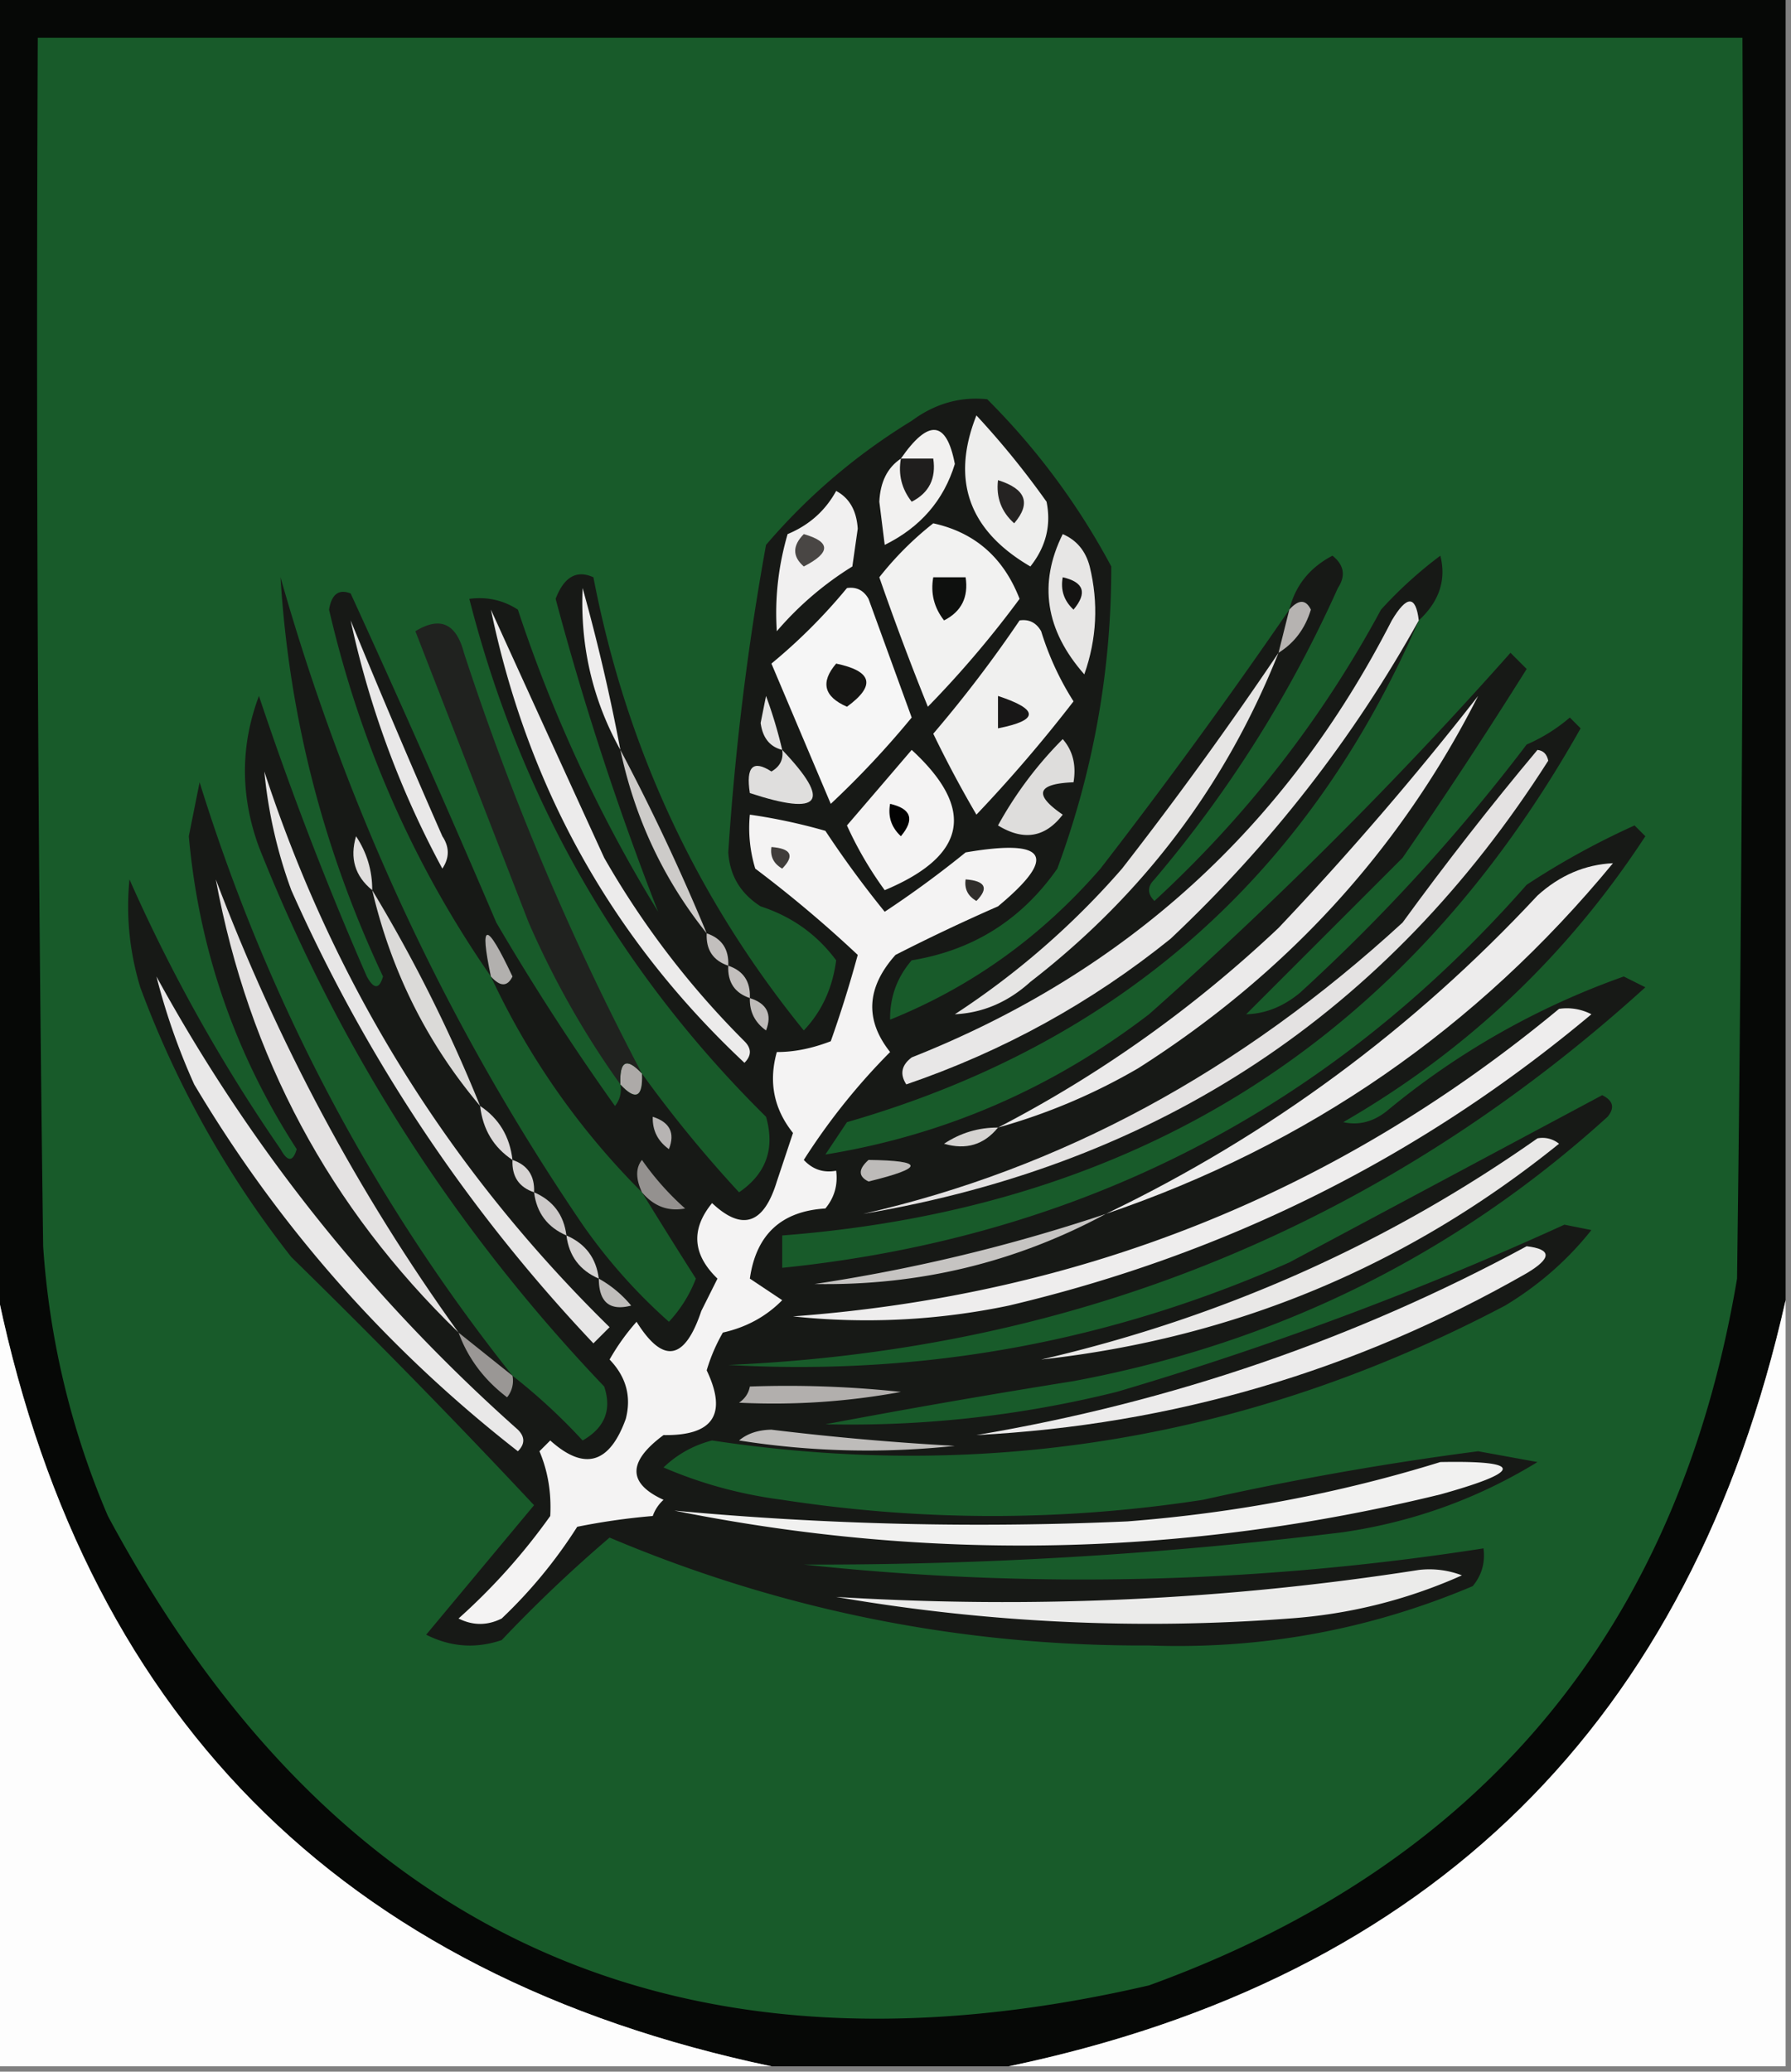 <svg xmlns="http://www.w3.org/2000/svg" width="166" height="192" style="shape-rendering:geometricPrecision;text-rendering:geometricPrecision;image-rendering:optimizeQuality;fill-rule:evenodd;clip-rule:evenodd"><rect width="100%" height="100%" fill="#808080" stroke="none"/><path style="opacity:1" fill="#060806" d="M-.5-.5h166v121c-8.793 39.127-32.793 62.794-72 71h-22c-40.115-8.449-64.115-32.782-72-73V-.5z"/><path style="opacity:1" fill="#185b2a" d="M3.5 3.5h158c.167 38.335 0 76.668-.5 115-5.475 32.469-23.642 54.302-54.5 65.5-43.373 10.059-75.54-4.441-96.5-43.5a76.238 76.238 0 0 1-6-25c-.5-37.332-.667-74.665-.5-112z"/><path style="opacity:1" fill="#fdfdfd" d="M-.5 118.5c7.885 40.218 31.884 64.551 72 73h-72v-73zM165.5 120.5v71h-72c39.207-8.206 63.207-31.873 72-71z"/><path style="opacity:1" fill="#171916" d="M119.5 56.5c.555-2.229 1.889-3.895 4-5 1.083.865 1.249 1.865.5 3-4.416 9.843-10.083 18.843-17 27-.667.667-.667 1.333 0 2 8.528-7.856 15.528-16.856 21-27a38.91 38.91 0 0 1 5.5-5c.565 2.247-.101 4.247-2 6-10.297 23.791-27.964 39.291-53 46.5l-2 3c11.037-1.795 21.037-6.128 30-13A397.21 397.21 0 0 0 140 60.5l1.5 1.5A483.964 483.964 0 0 1 130 79.5L115.5 94c1.779-.044 3.445-.71 5-2a172.012 172.012 0 0 0 21-23 15.653 15.653 0 0 0 4-2.5l1 1c-16.201 28.779-40.868 44.446-74 47v3c27.676-2.837 50.676-14.671 69-35.5a72.527 72.527 0 0 1 10-5.5l1 1c-7.237 11.07-16.57 19.904-28 26.5 1.408.315 2.741-.018 4-1a72.012 72.012 0 0 1 22-12.5l2 1c-24.178 21.927-52.511 33.594-85 35 18.044 1.025 35.377-2.141 52-9.5a87463.64 87463.64 0 0 0 29-15.5c1.021.502 1.188 1.168.5 2-14.107 12.803-30.607 20.97-49.5 24.5a825.98 825.98 0 0 0-23 4c9.106.206 18.106-.794 27-3a313.398 313.398 0 0 0 41.5-15.5l2.5.5c-2.211 2.785-4.877 5.118-8 7-23.219 12.231-47.72 16.397-73.5 12.5a10.017 10.017 0 0 0-4.5 2.5c3.467 1.498 7.134 2.498 11 3 13 2 26 2 39 0a284.928 284.928 0 0 1 25.5-4.5l5.5 1c-5.517 3.383-11.517 5.55-18 6.5a399.16 399.16 0 0 1-50 3 240.869 240.869 0 0 0 63-1.5c.17 1.322-.163 2.489-1 3.5-9.563 4.046-19.563 5.88-30 5.5-17.375.08-34.041-3.253-50-10a130.804 130.804 0 0 0-10 9.5c-2.402.814-4.735.647-7-.5l10-12a725.25 725.25 0 0 0-22.5-23 92.15 92.15 0 0 1-14-25c-.997-3.3-1.33-6.634-1-10a152.885 152.885 0 0 0 14 25c.654 1.196 1.154 1.196 1.5 0-5.73-8.855-9.063-18.522-10-29l1-5c6.296 20.266 15.963 38.599 29 55a54.538 54.538 0 0 1 6.5 6c2.055-1.172 2.722-2.839 2-5-13.885-14.562-24.551-31.229-32-50-1.73-4.724-1.73-9.39 0-14a309.306 309.306 0 0 0 10 26c.654 1.196 1.154 1.196 1.5 0-5.54-11.774-8.706-24.108-9.5-37 6.113 21.557 15.447 41.557 28 60a51.073 51.073 0 0 0 8 9 12.412 12.412 0 0 0 2.5-4 556.595 556.595 0 0 1-5-8 70.023 70.023 0 0 1-14-20c-7.127-10.267-12.127-21.6-15-34 .233-1.432.9-1.932 2-1.5A1282.949 1282.949 0 0 1 46 85.5a226.632 226.632 0 0 0 11 17 2.427 2.427 0 0 0 .5-2c1.425 1.531 2.091 1.198 2-1a116.857 116.857 0 0 0 9 11c2.514-1.718 3.347-4.051 2.5-7-13.594-13.436-22.76-29.436-27.5-48 1.644-.214 3.144.12 4.5 1a133.864 133.864 0 0 0 13 28 272.4 272.4 0 0 1-9.5-29c.777-2.038 1.944-2.705 3.5-2 3.03 15.719 9.53 29.719 19.5 42 1.665-1.756 2.665-3.923 3-6.5-1.774-2.393-4.107-4.06-7-5-1.857-1.182-2.857-2.849-3-5A251.594 251.594 0 0 1 71 50.5c3.862-4.524 8.362-8.358 13.5-11.5 2.15-1.59 4.483-2.257 7-2A65.363 65.363 0 0 1 103 52.5c.012 9.607-1.654 18.94-5 28-3.313 4.739-7.813 7.572-13.5 8.5-1.361 1.584-2.028 3.418-2 5.5 7.54-3.038 14.04-7.705 19.5-14a525.848 525.848 0 0 0 17.5-24z"/><path style="opacity:1" fill="#bebcba" d="M68.5 133.5c.774-.647 1.774-.98 3-1a255.571 255.571 0 0 0 17 1.5 76.123 76.123 0 0 1-20-.5z"/><path style="opacity:1" fill="#b2afad" d="M69.5 128.5a98.433 98.433 0 0 1 14 .5 64.868 64.868 0 0 1-15 1c.556-.383.89-.883 1-1.5z"/><path style="opacity:1" fill="#9a9795" d="m42.5 123.5 5 4a2.427 2.427 0 0 1-.5 2c-2.127-1.614-3.627-3.614-4.5-6z"/><path style="opacity:1" fill="#bfbdbb" d="M55.5 118.5a10.526 10.526 0 0 1 3 2.5c-1.99.519-2.99-.314-3-2.5z"/><path style="opacity:1" fill="#ecebeb" d="M141.5 115.5c2.342.275 2.342 1.108 0 2.5-15.834 9.057-32.834 14.057-51 15 18.057-3.042 35.057-8.875 51-17.5z"/><path style="opacity:1" fill="#d5d3d2" d="M52.5 114.5c1.762.762 2.762 2.096 3 4-1.762-.762-2.762-2.096-3-4z"/><path style="opacity:1" fill="#c6c4c2" d="M102.5 112.5c-8.365 4.507-17.365 6.674-27 6.5a159.418 159.418 0 0 0 27-6.5z"/><path style="opacity:1" fill="#cdcac9" d="M49.5 110.5c1.762.762 2.762 2.096 3 4-1.762-.762-2.762-2.096-3-4z"/><path style="opacity:1" fill="#e9e8e7" d="M142.5 105.5a2.428 2.428 0 0 1 2 .5c-14.067 11.354-30.067 18.021-48 20 16.759-3.884 32.092-10.718 46-20.5z"/><path style="opacity:1" fill="#d7d4d3" d="M47.5 107.5c1.406.473 2.073 1.473 2 3-1.406-.473-2.073-1.473-2-3z"/><path style="opacity:1" fill="#bdbbb9" d="M80.5 107.5c5.196.065 5.196.732 0 2-.963-.47-.963-1.137 0-2z"/><path style="opacity:1" fill="#94918f" d="M59.5 110.5c-.587-1.267-.587-2.267 0-3a25.501 25.501 0 0 0 4 4.5c-1.566.3-2.899-.2-4-1.5z"/><path style="opacity:1" fill="#d5d3d1" d="M92.5 104.5c-1.299 1.599-2.965 2.099-5 1.5 1.525-1.009 3.192-1.509 5-1.5z"/><path style="opacity:1" fill="#e4e2e2" d="M142.5 69.5c.543.06.876.393 1 1-14.892 23.37-36.059 37.371-63.5 42 18.244-4.15 34.91-13.15 50-27 4-5.495 8.166-10.829 12.5-16z"/><path style="opacity:1" fill="#b7b4b3" d="M60.5 103.5c1.585.502 2.085 1.502 1.5 3-1.039-.744-1.539-1.744-1.5-3z"/><path style="opacity:1" fill="#dddada" d="M44.5 102.5c1.75 1.159 2.75 2.826 3 5-1.75-1.159-2.75-2.826-3-5z"/><path style="opacity:1" fill="#adaaa8" d="M59.5 99.5c.091 2.198-.575 2.531-2 1-.091-2.198.575-2.531 2-1z"/><path style="opacity:1" fill="#e9e8e8" d="M14.5 90.5c8.702 15.879 19.869 29.879 33.5 42 .667.667.667 1.333 0 2-12.174-9.502-22.174-20.835-30-34a60.9 60.9 0 0 1-3.5-10z"/><path style="opacity:1" fill="#eeeded" d="M144.5 93.5a4.932 4.932 0 0 1 3 .5c-15.789 13.228-33.789 22.228-54 27a64.31 64.31 0 0 1-20 1c26.795-1.981 50.461-11.481 71-28.5z"/><path style="opacity:1" fill="#bebbb9" d="M69.5 92.5c1.585.502 2.085 1.502 1.5 3-1.039-.744-1.539-1.744-1.5-3z"/><path style="opacity:1" fill="#dbdad8" d="M34.5 82.5a139.974 139.974 0 0 1 10 20c-4.9-5.802-8.234-12.468-10-20z"/><path style="opacity:1" fill="#c2bfbd" d="M67.5 89.5c1.406.473 2.073 1.473 2 3-1.406-.473-2.073-1.473-2-3zM65.5 86.5c1.406.473 2.073 1.473 2 3-1.406-.473-2.073-1.473-2-3z"/><path style="opacity:1" fill="#b2b0ae" d="M45.5 90.5c-1.09-5.146-.423-5.146 2 0-.47.963-1.136.963-2 0z"/><path style="opacity:1" fill="#e4e2e2" d="M42.5 123.5c-11.959-11.583-19.459-25.582-22.5-42 5.715 15.104 13.215 29.104 22.5 42z"/><path style="opacity:1" fill="#ecebeb" d="M45.5 56.5c3.434 7.546 6.934 15.212 10.5 23a80.311 80.311 0 0 0 13 17c.667.667.667 1.333 0 2-12.241-11.478-20.075-25.478-23.5-42z"/><path style="opacity:1" fill="#e8e7e7" d="M131.5 57.5c-6.076 10.941-13.743 20.774-23 29.5-7.346 5.925-15.513 10.425-24.5 13.5-.617-.95-.45-1.782.5-2.5 19.876-7.872 34.709-21.372 44.5-40.5 1.392-2.342 2.225-2.342 2.5 0z"/><path style="opacity:1" fill="#edecec" d="M102.5 112.5c15.119-7.268 28.453-17.102 40-29.5 2.069-1.874 4.402-2.874 7-3-12.595 15.296-28.261 26.129-47 32.5z"/><path style="opacity:1" fill="#20221f" d="M59.5 99.5c-1.425-1.531-2.091-1.198-2 1-3.312-4.613-6.145-9.613-8.5-15l-10.5-27c2.282-1.4 3.782-.734 4.5 2a251.085 251.085 0 0 0 16.5 39z"/><path style="opacity:1" fill="#e0dedd" d="M34.5 82.5c-1.599-1.299-2.099-2.965-1.5-5 1.009 1.525 1.509 3.192 1.5 5z"/><path style="opacity:1" fill="#e6e5e4" d="M118.5 60.5c-4.876 12.245-12.543 22.411-23 30.5-2.069 1.874-4.402 2.874-7 3A74.39 74.39 0 0 0 104 80.5a363.185 363.185 0 0 0 14.5-20z"/><path style="opacity:1" fill="#f4f3f3" d="M69.5 75.5a52.55 52.55 0 0 1 7 1.5 95.521 95.521 0 0 0 5.5 7.5 95.521 95.521 0 0 0 7.5-5.5c7.573-1.297 8.573.37 3 5a175.576 175.576 0 0 0-9.5 4.5c-2.695 3.018-2.862 6.018-.5 9a59.583 59.583 0 0 0-8 10c.825.886 1.825 1.219 3 1 .17 1.322-.163 2.489-1 3.5-4.085.251-6.418 2.418-7 6.5l3 2c-1.49 1.512-3.324 2.512-5.5 3a16.23 16.23 0 0 0-1.5 3.5c1.938 4.073.604 6.073-4 6-3.341 2.472-3.341 4.472 0 6-.457.414-.79.914-1 1.5a61.509 61.509 0 0 0-7 1 44.874 44.874 0 0 1-7 8.5c-1.333.667-2.667.667-4 0a57.195 57.195 0 0 0 8.5-9.5c.116-2.155-.217-4.155-1-6l1-1c3.159 2.841 5.492 2.174 7-2 .536-2.067.036-3.901-1.5-5.5a20.477 20.477 0 0 1 2.5-3.5c2.462 3.935 4.462 3.602 6-1l1.5-3c-2.317-2.237-2.483-4.57-.5-7 2.79 2.629 4.79 1.962 6-2l1.5-4.5c-1.778-2.225-2.278-4.725-1.5-7.5 1.583.007 3.25-.326 5-1a111.085 111.085 0 0 0 2.5-8 114.305 114.305 0 0 0-9.5-8c-.493-1.634-.66-3.3-.5-5z"/><path style="opacity:1" fill="#302e2c" d="M89.5 81.5c1.837.14 2.17.806 1 2-.797-.457-1.13-1.124-1-2z"/><path style="opacity:1" fill="#403d3b" d="M71.5 78.5c1.837.14 2.17.806 1 2-.797-.457-1.13-1.124-1-2z"/><path style="opacity:1" fill="#e7e6e6" d="M24.5 71.5c6.457 19.74 17.124 36.907 32 51.5l-1.5 1.5c-11.717-12.389-21.05-26.389-28-42a43.852 43.852 0 0 1-2.5-11z"/><path style="opacity:1" fill="#cdcbc9" d="M57.5 69.5a199.656 199.656 0 0 1 8 17c-3.985-4.973-6.651-10.64-8-17z"/><path style="opacity:1" fill="#dedddc" d="M98.5 68.5c.934 1.068 1.268 2.401 1 4-3.396.133-3.73 1.133-1 3-1.622 2.123-3.622 2.456-6 1a35.704 35.704 0 0 1 6-8z"/><path style="opacity:1" fill="#dfdedd" d="M72.5 69.5c4.607 4.838 3.607 6.17-3 4-.38-2.442.286-3.109 2-2 .797-.457 1.13-1.124 1-2z"/><path style="opacity:1" fill="#f4f3f3" d="M84.5 69.5c5.951 5.475 5.118 9.808-2.5 13a33.924 33.924 0 0 1-3.5-6c2.023-2.353 4.023-4.686 6-7z"/><path style="opacity:1" fill="#020202" d="M82.5 74.5c1.965.448 2.298 1.448 1 3-.886-.825-1.219-1.825-1-3z"/><path style="opacity:1" fill="#ebeaea" d="M92.5 104.5c9.479-4.917 18.146-11.084 26-18.5A297.146 297.146 0 0 0 137 64.5c-7.201 14.215-17.701 25.715-31.5 34.5a55.363 55.363 0 0 1-13 5.5z"/><path style="opacity:1" fill="#e9e8e8" d="M32.5 57.5a882.248 882.248 0 0 0 8.5 20c.667 1 .667 2 0 3a86.716 86.716 0 0 1-8.5-23z"/><path style="opacity:1" fill="#e5e4e4" d="M72.5 69.5c-1.15-.291-1.816-1.124-2-2.5l.5-2.5a42.618 42.618 0 0 1 1.5 5z"/><path style="opacity:1" fill="#eeeded" d="M57.5 69.5c-2.568-4.609-3.735-9.609-3.5-15a179.894 179.894 0 0 1 3.5 15z"/><path style="opacity:1" fill="#b6b3b1" d="m118.5 60.5 1-4c.863-.963 1.53-.963 2 0-.535 1.761-1.535 3.094-3 4z"/><path style="opacity:1" fill="#f0f0ef" d="M94.5 57.5c.876-.13 1.543.203 2 1a26.76 26.76 0 0 0 3 6.5 134.057 134.057 0 0 1-9 10.5 108.53 108.53 0 0 1-4-7.5 117.85 117.85 0 0 0 8-10.5z"/><path style="opacity:1" fill="#181717" d="M92.5 64.5c3.81 1.254 3.81 2.254 0 3v-3z"/><path style="opacity:1" fill="#f6f6f6" d="M78.5 54.5c.876-.13 1.543.203 2 1l4 11a84.714 84.714 0 0 1-7.5 8l-5.5-13a51.661 51.661 0 0 0 7-7z"/><path style="opacity:1" fill="#161614" d="M77.5 61.5c3.36.703 3.694 2.036 1 4-2.142-.937-2.476-2.27-1-4z"/><path style="opacity:1" fill="#e7e6e5" d="M98.5 49.5c1.29.558 2.123 1.558 2.5 3 .824 3.382.657 6.716-.5 10-3.606-4.093-4.273-8.427-2-13z"/><path style="opacity:1" fill="#141312" d="M98.5 53.5c1.965.448 2.298 1.448 1 3-.886-.825-1.219-1.825-1-3z"/><path style="opacity:1" fill="#f2f2f1" d="M86.5 48.5c3.853.845 6.52 3.179 8 7a95.457 95.457 0 0 1-8.5 10 259.114 259.114 0 0 1-4.5-12 29.925 29.925 0 0 1 5-5z"/><path style="opacity:1" fill="#0e100e" d="M86.5 53.5h3c.278 1.846-.389 3.18-2 4-.929-1.189-1.262-2.522-1-4z"/><path style="opacity:1" fill="#f1f0f0" d="M77.5 45.5c1.225.652 1.892 1.819 2 3.5l-.5 3.5a29.946 29.946 0 0 0-7 6c-.2-3.015.132-6.015 1-9 1.992-.828 3.492-2.161 4.5-4z"/><path style="opacity:1" fill="#494644" d="M74.5 49.5c2.512.716 2.512 1.716 0 3-1.062-.925-1.062-1.925 0-3z"/><path style="opacity:1" fill="#eeeeed" d="M90.5 38.5a78.993 78.993 0 0 1 6.5 8c.442 2.184-.058 4.184-1.5 6-5.71-3.331-7.377-7.998-5-14z"/><path style="opacity:1" fill="#252322" d="M92.5 44.5c2.587.807 3.087 2.14 1.5 4-1.188-1.063-1.688-2.397-1.5-4z"/><path style="opacity:1" fill="#f2f1f0" d="M83.5 42.5c2.564-3.7 4.23-3.534 5 .5-1.03 3.371-3.196 5.871-6.5 7.5l-.5-4c.085-1.833.752-3.166 2-4z"/><path style="opacity:1" fill="#1f1e1d" d="M83.5 42.5h3c.278 1.846-.389 3.18-2 4-.929-1.189-1.262-2.522-1-4z"/><path style="opacity:1" fill="#f1f1f0" d="M133.5 135.5c7.709-.15 7.709.85 0 3-23.631 5.771-47.297 6.271-71 1.5a306.313 306.313 0 0 0 42 1c9.999-.775 19.666-2.608 29-5.5z"/><path style="opacity:1" fill="#ebebea" d="M131.5 145.5a8.43 8.43 0 0 1 4 .5 47.098 47.098 0 0 1-16 4 170.68 170.68 0 0 1-42-2c18.22 1.114 36.22.281 54-2.5z"/></svg>